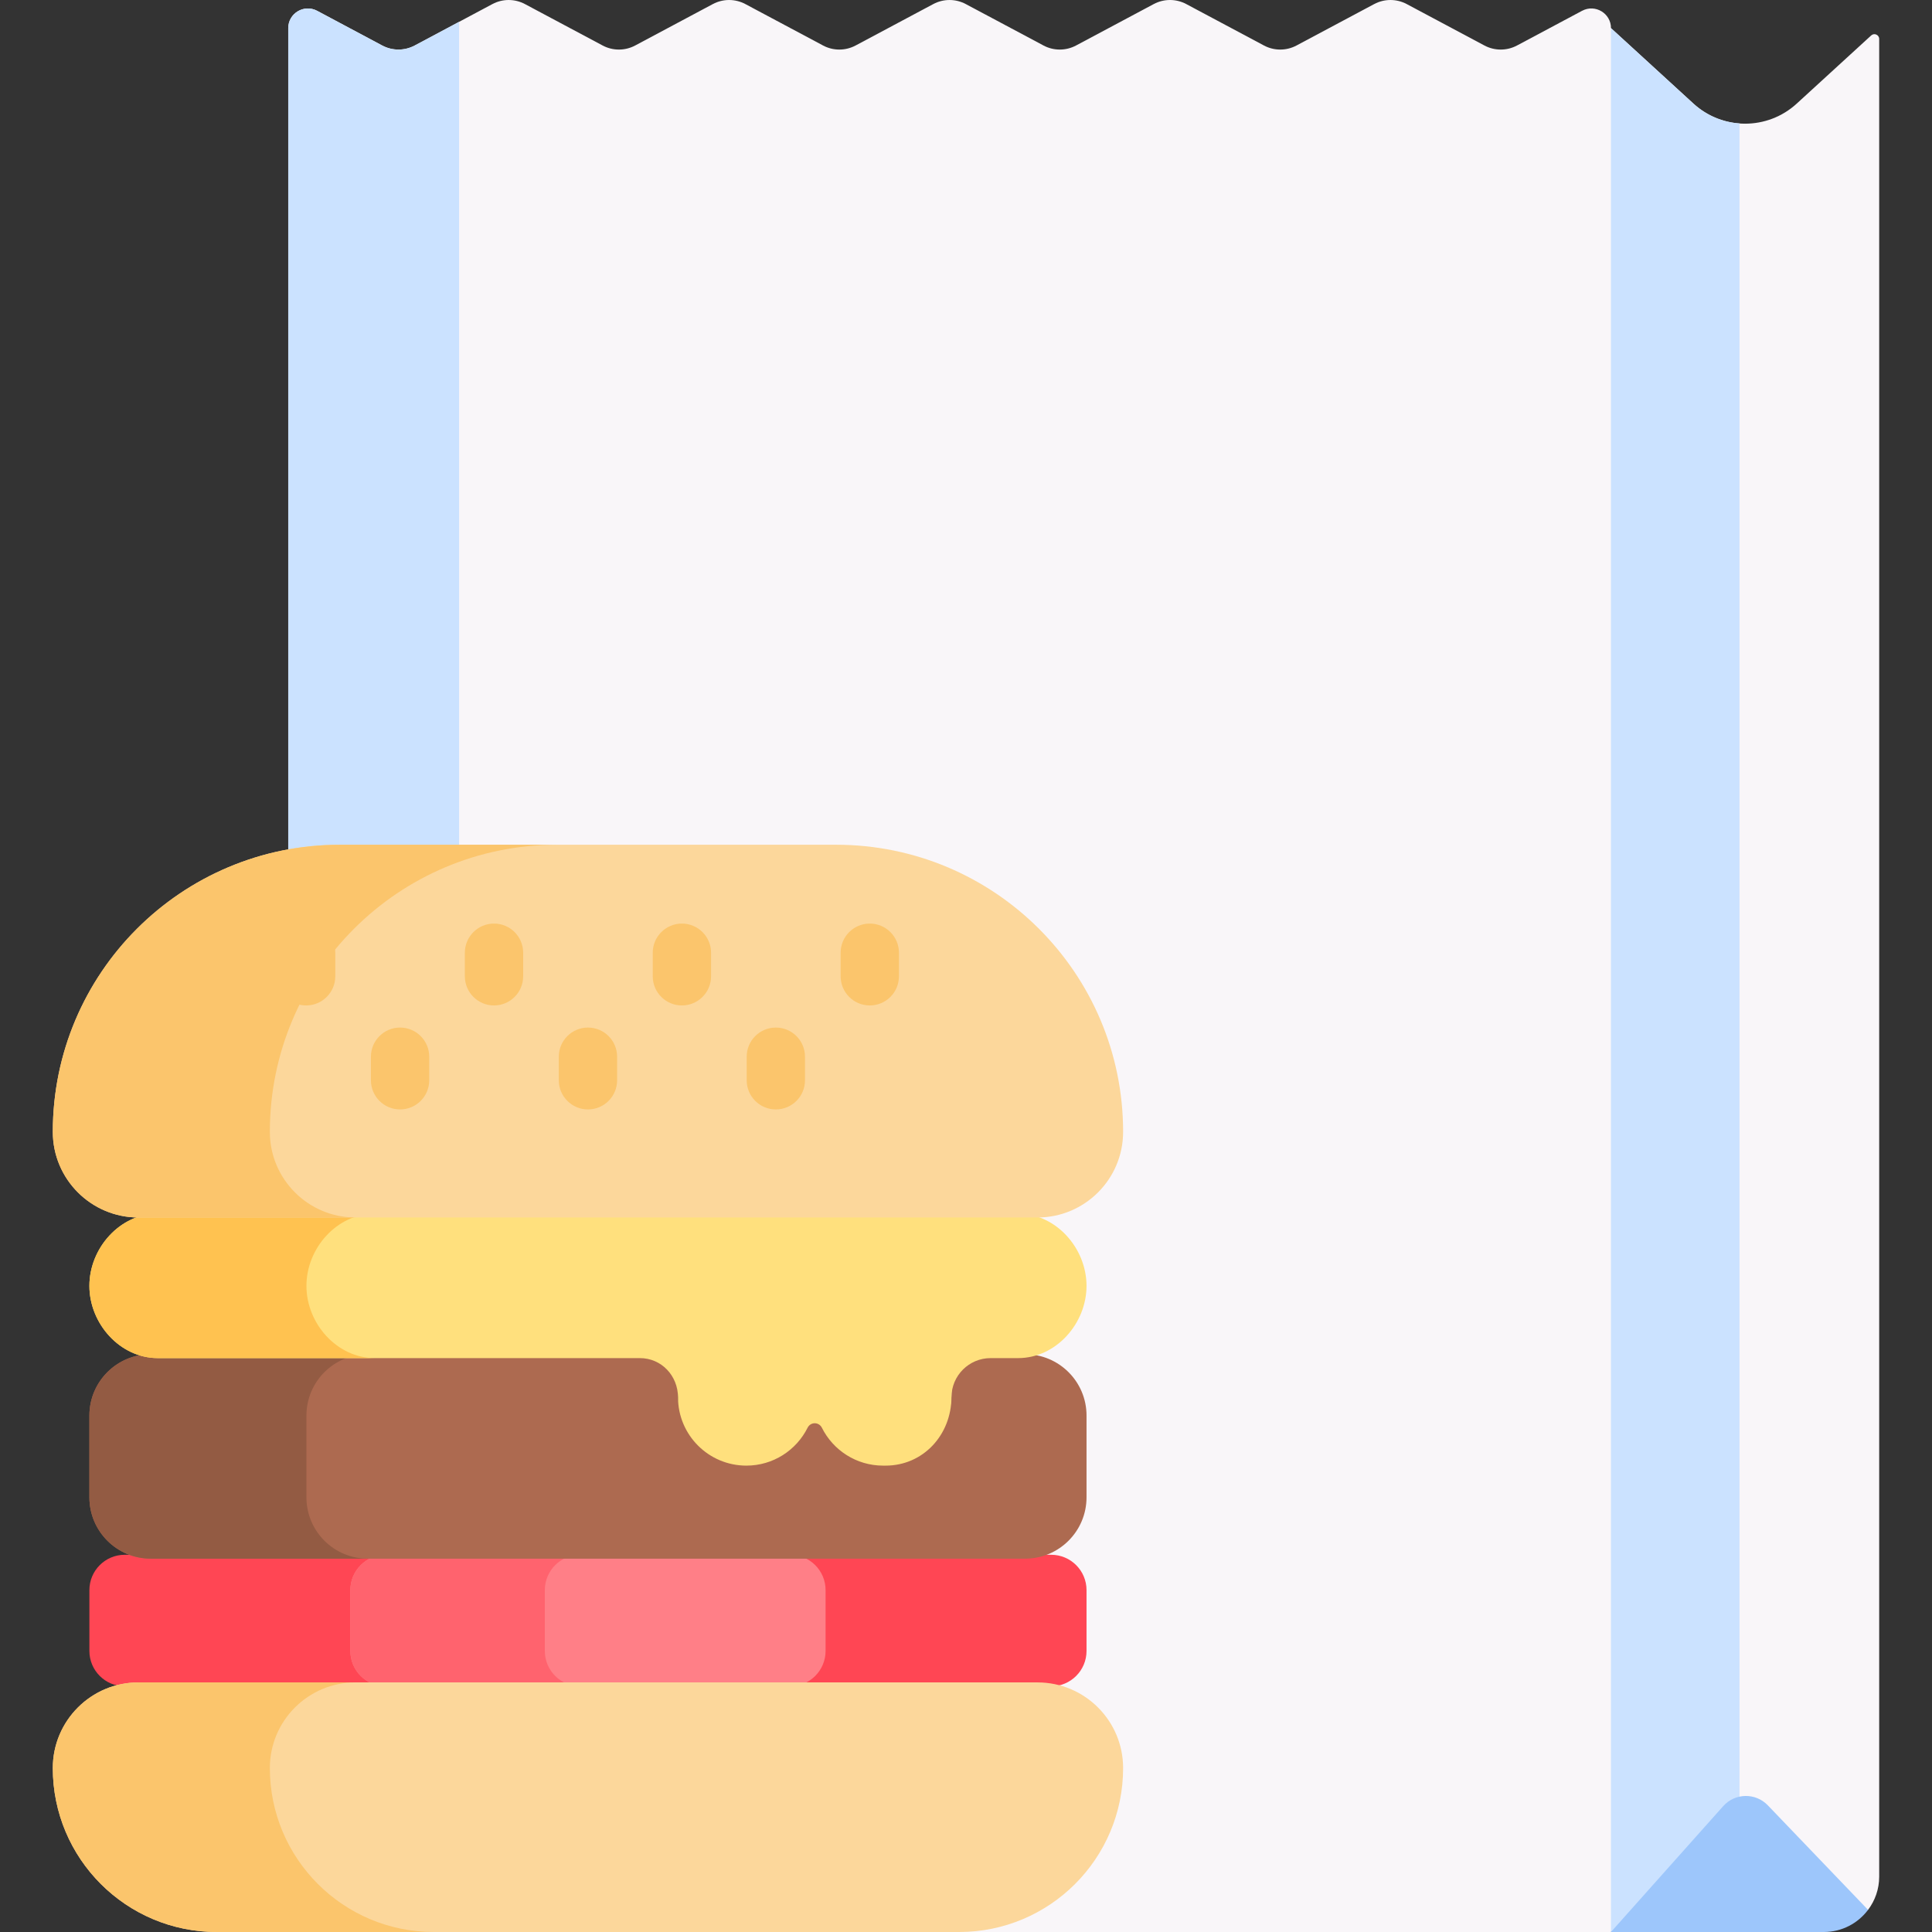 <svg id="Layer_1" enable-background="new 0 0 512 512" height="512" viewBox="0 0 512 512" width="512" xmlns="http://www.w3.org/2000/svg"><rect x="0" y="0" width="512" height="512" fill="#333333" stroke="none"/><g><path d="m484.002 504.689 11.052 1.446c1.845-2.452 2.951-5.49 2.951-8.795v-487.012c0-1.102-1.309-1.678-2.122-.934l-19.737 18.067c-7.744 7.089-19.62 7.089-27.365 0l-21.858-20.009-4.045 3.268v483.256l4.045 18.024 7.287-3.877z" fill="#f9f6f9"/><path d="m460.989 32.711c-4.403-.32-8.723-2.061-12.207-5.25l-21.859-20.009-4.045 3.268v483.256l4.045 18.024 7.287-3.877 26.779-1.847z" fill="#cbe2ff"/><path d="m419.27 2.859-17.253 9.2c-2.695 1.437-5.929 1.437-8.624 0l-20.594-10.981c-2.695-1.437-5.929-1.437-8.624 0l-20.589 10.98c-2.695 1.437-5.93 1.437-8.625 0l-20.587-10.98c-2.695-1.438-5.93-1.438-8.625 0l-20.587 10.979c-2.696 1.437-5.93 1.437-8.626 0l-20.587-10.978c-2.696-1.438-5.93-1.438-8.626 0l-20.583 10.978c-2.696 1.438-5.931 1.438-8.626 0l-20.582-10.978c-2.696-1.438-5.931-1.438-8.626 0l-20.579 10.978c-2.696 1.438-5.931 1.438-8.626 0l-20.585-10.978c-2.696-1.438-5.931-1.438-8.626 0l-20.584 10.978c-2.696 1.438-5.93 1.438-8.626 0l-17.243-9.196c-3.467-1.849-7.653.663-7.653 4.592v217.664l4.743 10.868h157.102v247.929l15.959 28.086h172.735v-504.548c0-3.929-4.186-6.441-7.653-4.593z" fill="#f9f6f9"/><g><path d="m121.669 5.783-11.764 6.274c-2.696 1.438-5.93 1.438-8.626 0l-17.242-9.196c-3.467-1.849-7.653.663-7.653 4.592v217.664l4.743 10.868h40.542z" fill="#cbe2ff"/></g><path d="m468.493 478.432c-3.25-3.39-8.7-3.292-11.825.214l-29.745 33.354h56.423c4.792 0 9.033-2.309 11.708-5.864z" fill="#9dc6fb"/><path d="m278.57 412.032h-71.214c5.175 0 9.371 4.196 9.371 9.371v16.111c0 5.175-4.196 9.371-9.371 9.371h71.214c5.175 0 9.371-4.195 9.371-9.371v-16.111c0-5.175-4.196-9.371-9.371-9.371z" fill="#ff4654"/><path d="m94.903 437.514v-16.111c0-5.175 4.196-9.371 9.371-9.371h-71.213c-5.175 0-9.371 4.196-9.371 9.371v16.111c0 5.175 4.195 9.371 9.371 9.371h71.214c-5.176 0-9.372-4.195-9.372-9.371z" fill="#ff4654"/><path d="m209.417 412.032h-107.203c-5.175 0-9.371 4.196-9.371 9.371v16.111c0 5.175 4.195 9.371 9.371 9.371h107.203c5.175 0 9.371-4.195 9.371-9.371v-16.111c0-5.175-4.196-9.371-9.371-9.371z" fill="#ff7f87"/><path d="m144.384 437.514v-16.111c0-5.175 4.195-9.371 9.371-9.371h-51.541c-5.175 0-9.371 4.196-9.371 9.371v16.111c0 5.176 4.195 9.371 9.371 9.371h51.541c-5.175 0-9.371-4.195-9.371-9.371z" fill="#ff636e"/><path d="m274.94 445.855h-238.249c-12.535 0-22.697 10.162-22.697 22.697 0 23.996 19.452 43.448 43.448 43.448h196.746c23.996 0 43.448-19.453 43.448-43.448 0-12.535-10.161-22.697-22.696-22.697z" fill="#fcd79b"/><path d="m71.513 468.552c0-12.535 10.161-22.697 22.697-22.697h-57.519c-12.535 0-22.697 10.162-22.697 22.697 0 23.996 19.452 43.448 43.448 43.448h57.518c-23.995 0-43.447-19.453-43.447-43.448z" fill="#fbc56c"/><path d="m271.682 358.884h-9.158c-5.717.001-10.354 4.625-10.375 10.337-.037 9.993-7.467 18.156-17.461 18.156h-.657c-7.1 0-13.246-4.084-16.217-10.031-.798-1.598-3.003-1.598-3.801 0-2.971 5.947-9.117 10.031-16.217 10.031-9.999 0-18.105-8.1-18.117-18.095-.007-5.721-4.38-10.397-10.101-10.398h-129.629c-8.98 0-16.259 7.279-16.259 16.259v21.661c0 8.98 7.279 16.259 16.259 16.259h231.733c8.98 0 16.259-7.279 16.259-16.259v-21.661c0-8.98-7.28-16.259-16.259-16.259z" fill="#ad6a50"/><g><path d="m81.208 396.803v-21.661c0-8.98 7.28-16.259 16.259-16.259h-57.518c-8.98 0-16.259 7.28-16.259 16.259v21.661c0 8.98 7.279 16.259 16.259 16.259h57.518c-8.98 0-16.259-7.279-16.259-16.259z" fill="#935b43"/></g><path d="m269.824 321.618h-228.017c-10.006 0-18.117 9.142-18.117 19.147 0 10.006 8.111 19.147 18.117 19.147h127.77c5.721 0 10.095 4.677 10.102 10.398.012 9.996 8.119 18.095 18.117 18.095 7.1 0 13.246-4.084 16.217-10.031.798-1.598 3.003-1.598 3.801 0 2.971 5.947 9.117 10.031 16.217 10.031h.657c9.994 0 17.424-8.163 17.461-18.156.021-5.713 4.658-10.337 10.376-10.337h7.298c10.006 0 18.117-9.142 18.117-19.148.001-10.004-8.11-19.146-18.116-19.146z" fill="#ffe07d"/><g><path d="m81.208 340.766c0-10.006 8.112-19.148 18.117-19.148h-57.518c-10.006 0-18.117 9.142-18.117 19.148 0 10.006 8.112 19.147 18.117 19.147h57.518c-10.006.001-18.117-9.141-18.117-19.147z" fill="#ffc250"/></g><path d="m221.548 223.863h-131.465c-42.022 0-76.088 34.066-76.088 76.088 0 12.535 10.162 22.697 22.697 22.697h238.248c12.535 0 22.697-10.162 22.697-22.697-.001-42.022-34.066-76.088-76.089-76.088z" fill="#fcd79b"/><path d="m71.513 299.952c0-42.023 34.066-76.088 76.088-76.088h-57.518c-42.022 0-76.088 34.066-76.088 76.088 0 12.535 10.162 22.697 22.697 22.697h57.518c-12.536 0-22.697-10.162-22.697-22.697z" fill="#fbc56c"/><g><path d="m81.127 266.454c-4.267 0-7.726-3.459-7.726-7.726v-6.245c0-4.267 3.459-7.726 7.726-7.726s7.726 3.459 7.726 7.726v6.245c.001 4.267-3.459 7.726-7.726 7.726z" fill="#fbc56c"/></g><g><path d="m130.919 266.454c-4.267 0-7.726-3.459-7.726-7.726v-6.245c0-4.267 3.459-7.726 7.726-7.726s7.726 3.459 7.726 7.726v6.245c.001 4.267-3.459 7.726-7.726 7.726z" fill="#fbc56c"/></g><g><path d="m180.711 266.454c-4.267 0-7.726-3.459-7.726-7.726v-6.245c0-4.267 3.459-7.726 7.726-7.726s7.726 3.459 7.726 7.726v6.245c.001 4.267-3.458 7.726-7.726 7.726z" fill="#fbc56c"/></g><g><path d="m230.503 266.454c-4.267 0-7.726-3.459-7.726-7.726v-6.245c0-4.267 3.459-7.726 7.726-7.726s7.726 3.459 7.726 7.726v6.245c0 4.267-3.459 7.726-7.726 7.726z" fill="#fbc56c"/></g><g><path d="m106.024 294.011c-4.267 0-7.726-3.459-7.726-7.726v-6.245c0-4.267 3.459-7.726 7.726-7.726s7.726 3.459 7.726 7.726v6.245c0 4.267-3.459 7.726-7.726 7.726z" fill="#fbc56c"/></g><g><path d="m155.815 294.011c-4.267 0-7.726-3.459-7.726-7.726v-6.245c0-4.267 3.459-7.726 7.726-7.726s7.726 3.459 7.726 7.726v6.245c0 4.267-3.459 7.726-7.726 7.726z" fill="#fbc56c"/></g><g><path d="m205.607 294.011c-4.267 0-7.726-3.459-7.726-7.726v-6.245c0-4.267 3.459-7.726 7.726-7.726s7.726 3.459 7.726 7.726v6.245c.001 4.267-3.459 7.726-7.726 7.726z" fill="#fbc56c"/></g></g></svg>